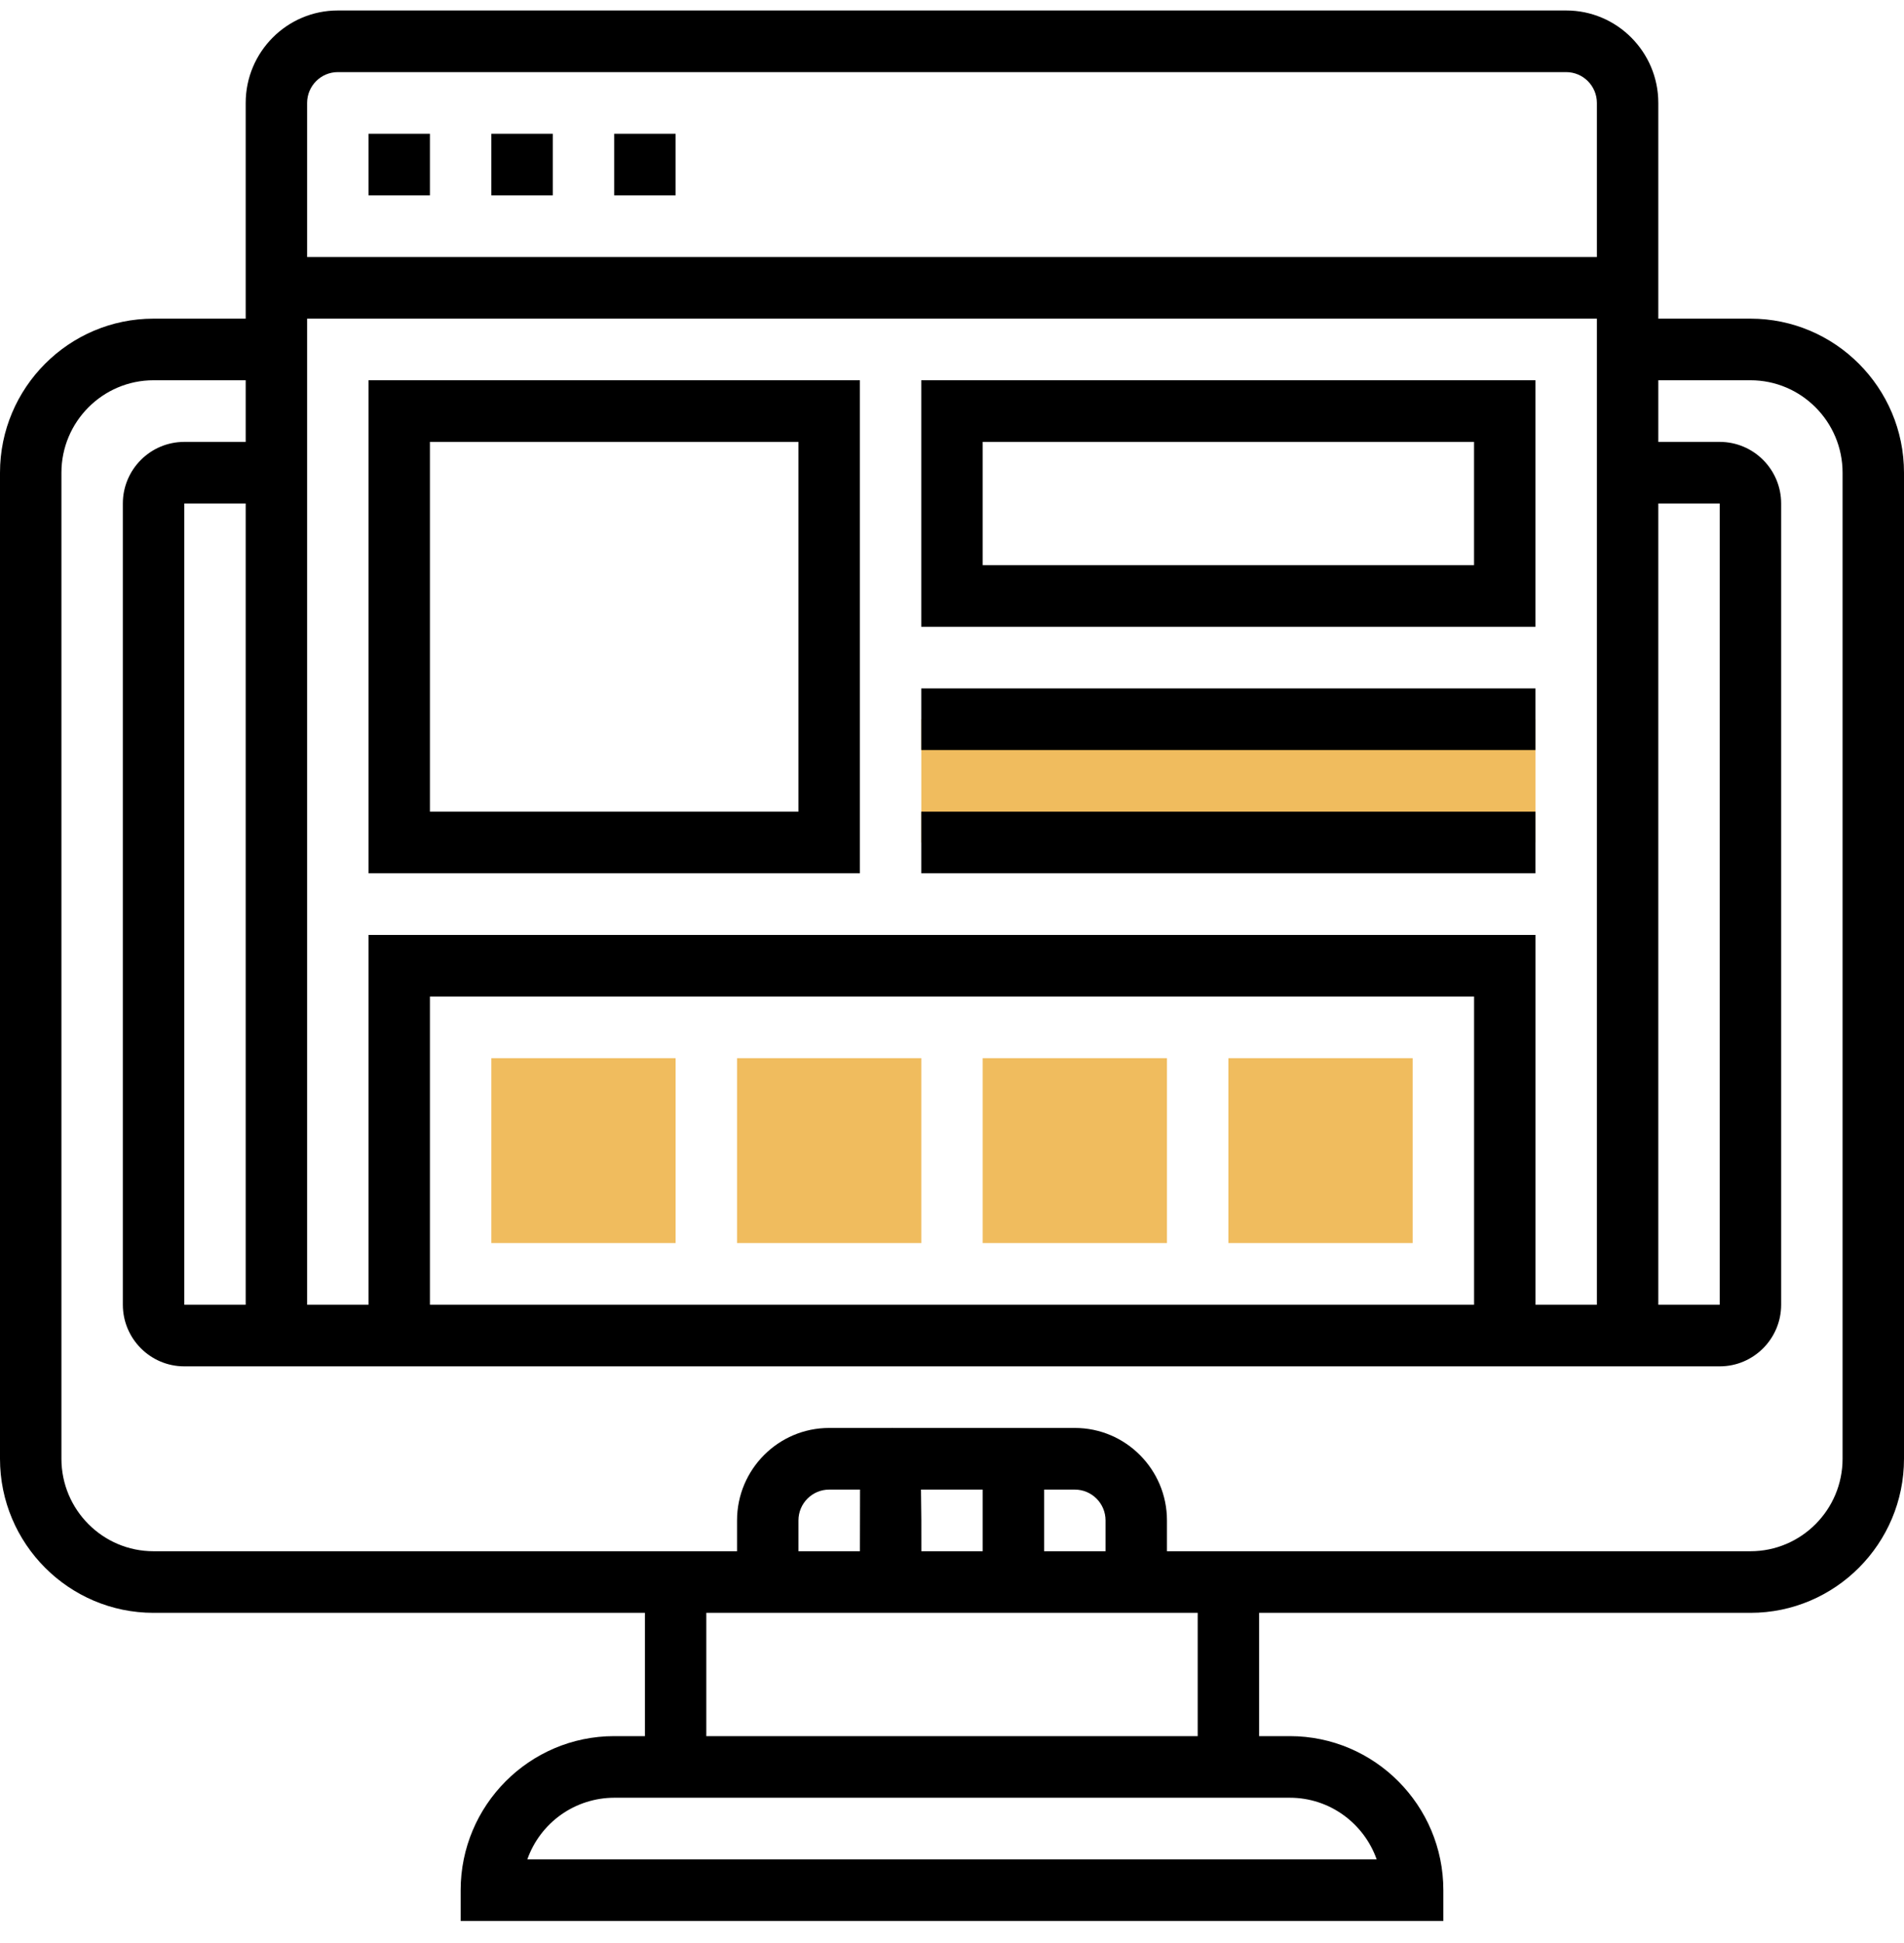 <svg width="50" height="51" viewBox="0 0 50 51" fill="none" xmlns="http://www.w3.org/2000/svg">
<path d="M17.742 32.628H12.903V27.775H17.742V32.628ZM24.194 32.628H19.355V27.775H24.194V32.628ZM30.645 32.628H25.806V27.775H30.645V32.628ZM37.097 32.628H32.258V27.775H37.097V32.628ZM24.194 18.878H40.323V22.114H24.194V18.878Z" fill="#F0BC5E"/>
<path d="M45.968 8.364H43.548V2.702C43.548 1.364 42.463 0.275 41.129 0.275H8.871C7.537 0.275 6.452 1.364 6.452 2.702V8.364H4.032C1.809 8.364 0 10.178 0 12.408V38.29C0 40.52 1.809 42.334 4.032 42.334H16.936V45.57H16.129C13.906 45.57 12.097 47.384 12.097 49.614V50.423H37.903V49.614C37.903 47.384 36.094 45.57 33.871 45.57H33.065V42.334H45.968C48.191 42.334 50 40.52 50 38.29V12.408C50 10.178 48.191 8.364 45.968 8.364ZM38.71 34.246H11.29V26.158H38.71V34.246ZM9.677 24.54V34.246H8.065V8.364H41.935V34.246H40.323V24.54H9.677ZM6.452 34.246H4.839V13.216H6.452V34.246ZM43.548 13.216H45.161V34.246H43.548V13.216ZM8.871 1.893H41.129C41.573 1.893 41.935 2.256 41.935 2.702V6.746H8.065V2.702C8.065 2.256 8.427 1.893 8.871 1.893ZM36.152 48.805H13.848C14.015 48.332 14.324 47.923 14.733 47.633C15.141 47.344 15.629 47.188 16.129 47.187H33.871C34.923 47.187 35.819 47.863 36.152 48.805ZM31.452 45.57H18.548V42.334H31.452V45.57ZM25.806 39.099V40.717H24.195C24.198 40.177 24.194 39.638 24.185 39.099H25.806ZM29.032 40.717H27.419V39.099H28.226C28.67 39.099 29.032 39.461 29.032 39.908V40.717ZM22.585 39.099C22.585 39.592 22.584 40.22 22.582 40.717H20.968V39.908C20.968 39.461 21.33 39.099 21.774 39.099H22.585ZM48.387 38.29C48.387 39.628 47.302 40.717 45.968 40.717H30.645V39.908C30.645 38.57 29.56 37.481 28.226 37.481H23.451L23.42 37.48L23.419 37.481H21.774C20.44 37.481 19.355 38.57 19.355 39.908V40.717H4.032C2.698 40.717 1.613 39.628 1.613 38.29V12.408C1.613 11.07 2.698 9.981 4.032 9.981H6.452V11.599H4.839C3.949 11.599 3.226 12.324 3.226 13.216V34.246C3.226 35.138 3.949 35.864 4.839 35.864H45.161C46.051 35.864 46.774 35.138 46.774 34.246V13.216C46.774 12.324 46.051 11.599 45.161 11.599H43.548V9.981H45.968C47.302 9.981 48.387 11.07 48.387 12.408V38.29Z" fill="black"/>
<path d="M9.677 3.511H11.29V5.128H9.677V3.511ZM12.903 3.511H14.516V5.128H12.903V3.511ZM16.129 3.511H17.742V5.128H16.129V3.511ZM9.677 22.922H22.581V9.981H9.677V22.922ZM11.29 11.599H20.968V21.305H11.29V11.599ZM40.322 9.981H24.193V16.452H40.322V9.981ZM38.709 14.834H25.806V11.599H38.709V14.834ZM24.193 18.07H40.322V19.687H24.193V18.07ZM24.193 21.305H40.322V22.922H24.193V21.305Z" fill="black"/>
</svg>
